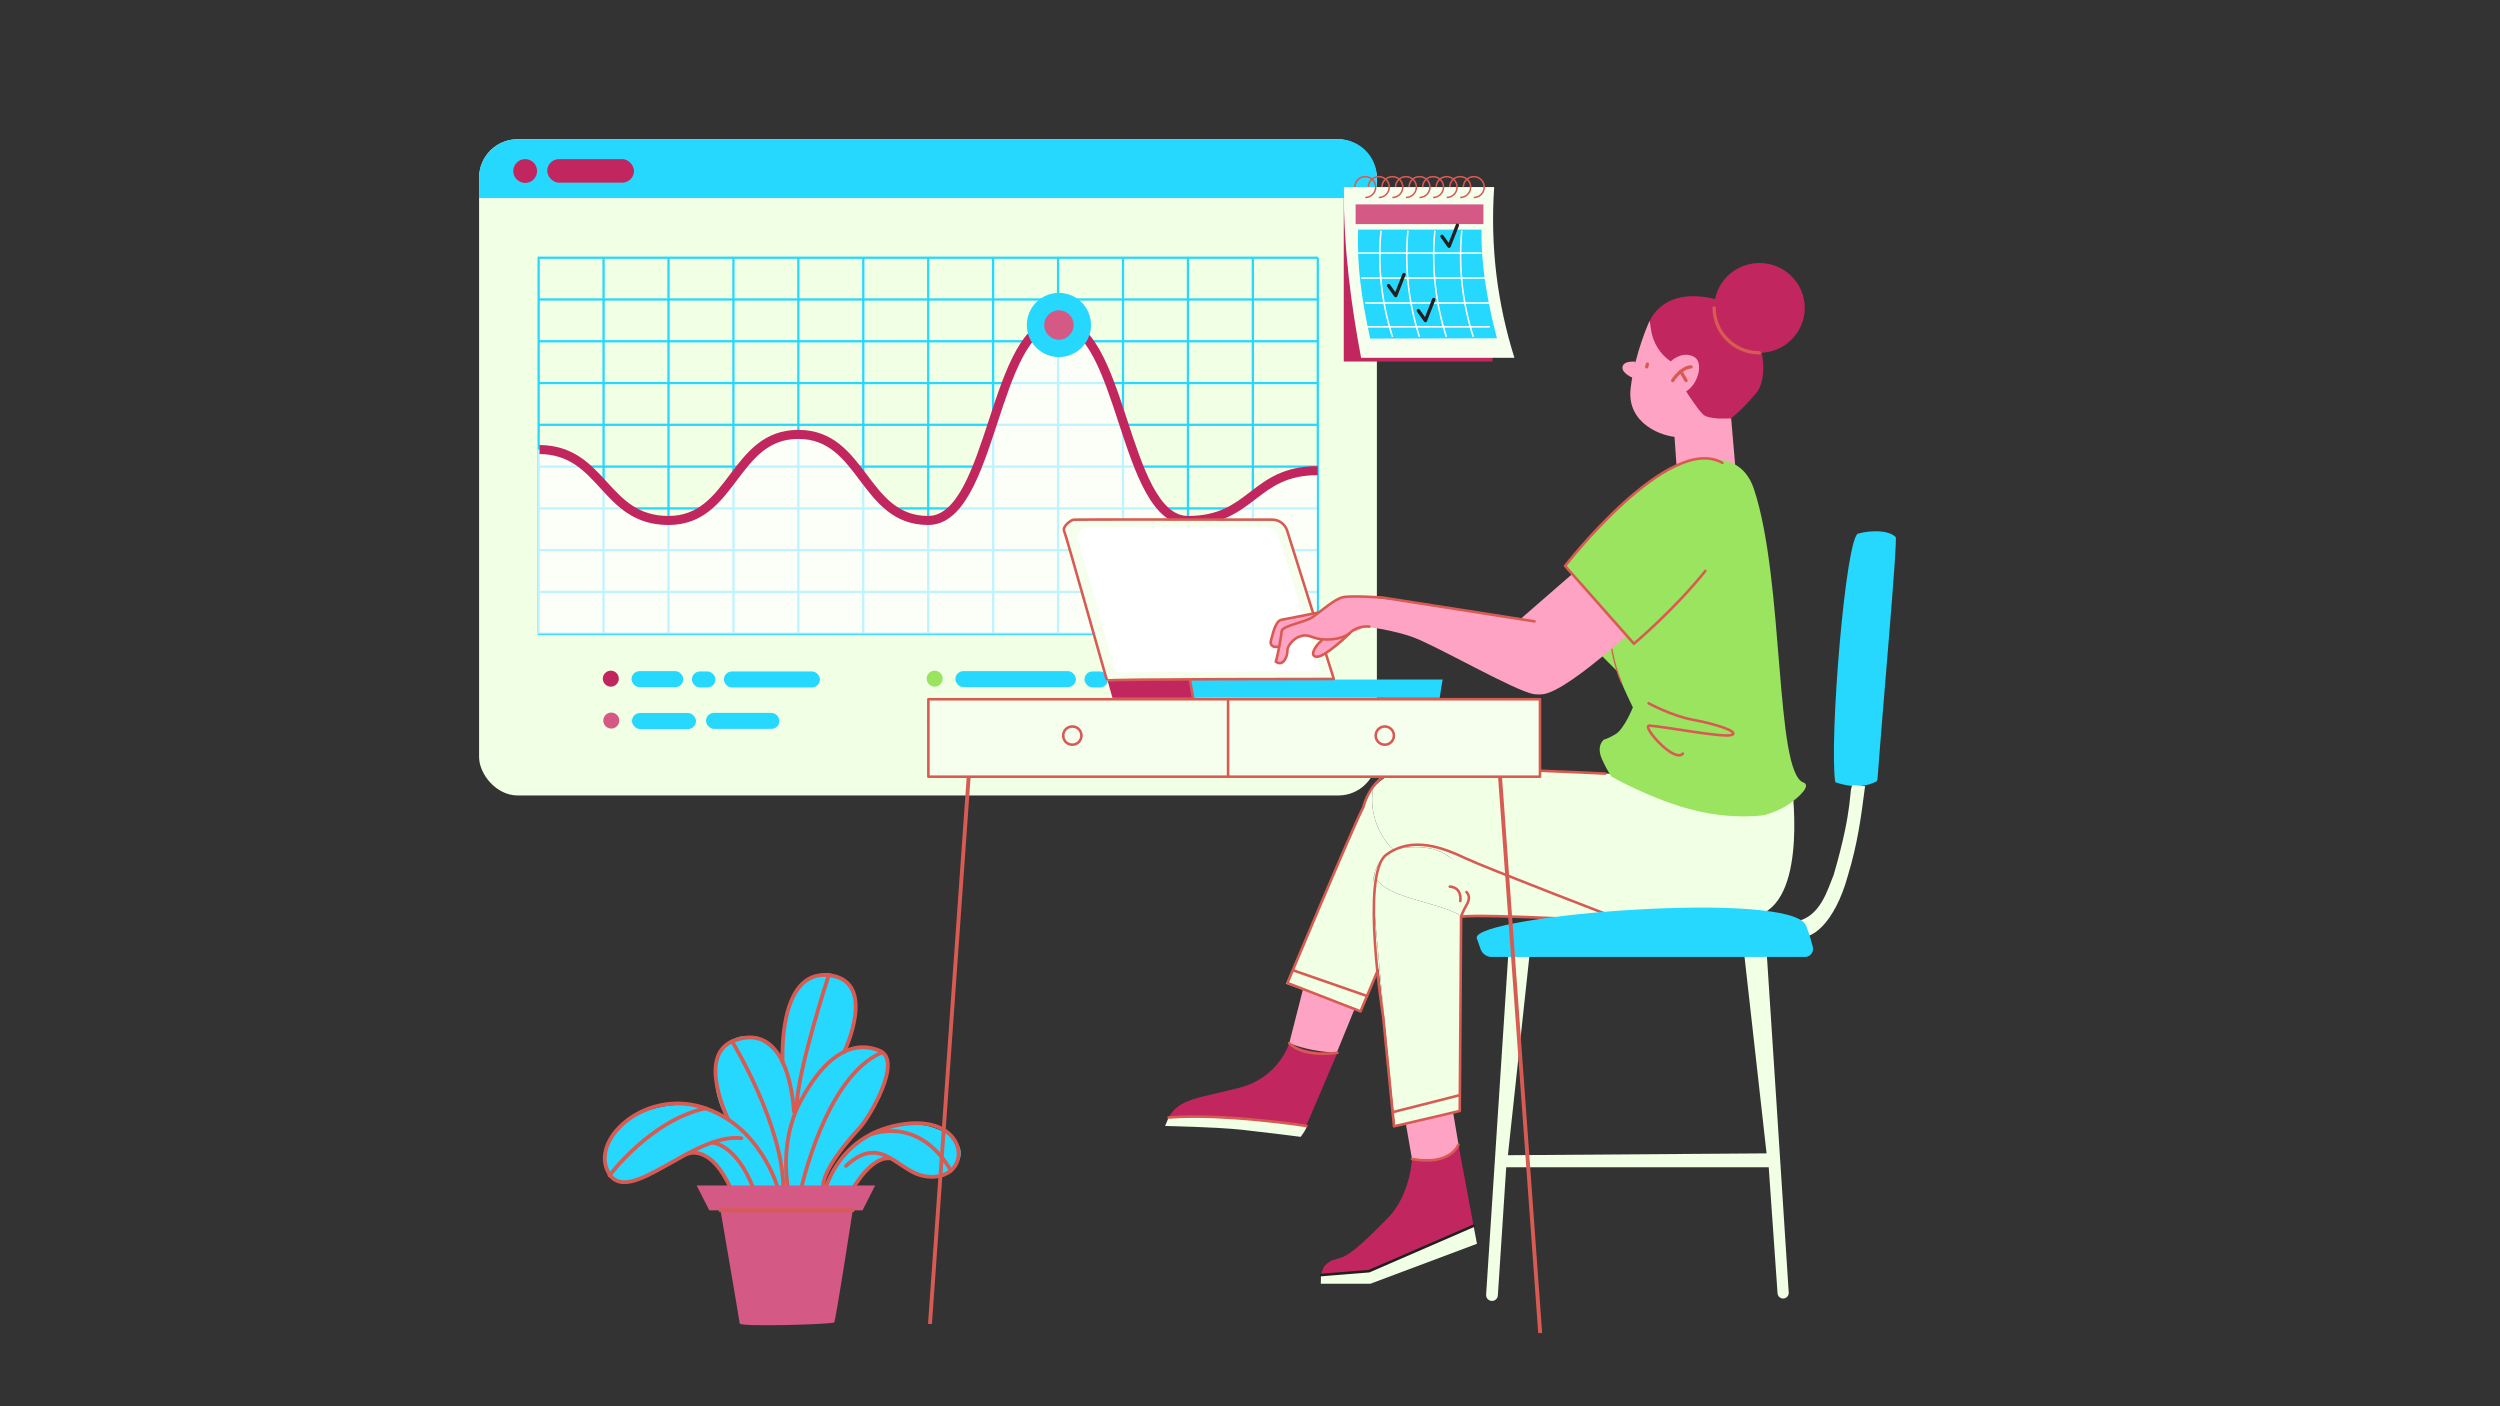 <svg xmlns="http://www.w3.org/2000/svg" xmlns:xlink="http://www.w3.org/1999/xlink" viewBox="0 0 1920 1080"><rect x="0" y="0" width="1920" height="1080" fill="#333333" stroke="none"/><defs><symbol id="h" viewBox="0 0 322.286 591.114"><path fill="#26d7fe" d="m.162,4.444C6.238-1.47,20.462-.477,28.612,1.692c9.764-1.165,22.912,160.341,17.958,191.048-9.298,3.205-20.298,4.883-31.145-.322-.716-.344-1.197-1.043-1.282-1.832C9.682,130.463-1.472,7.223.162,4.444Z" class="color5ca4ff svgShape"/><path fill="#f1ffe5" d="m23.672,195.753l9.488-.778c3.351,2.961-1.132,15.012,14.721,69.141,4.326,9.932,9.917,32.959,29.913,35.707,0,0,1.9,11.106,1.534,10.704-14.137,6.733-32.711-10.704-42.377-45.861-7.537-24.869-10.045-43.971-13.279-68.913Z" class="colore5edff svgShape"/><path fill="#f1ffe5" d="m296.919,308.835l18.087,277.465c.179,2.739-2.105,5.004-4.842,4.802h0c-2.249-.165-4.032-1.963-4.179-4.214l-6.432-98.447H97.753s-6.785,96.81-6.785,96.81c-.164,2.347-2.181,4.128-4.53,4.001h0c-2.394-.129-4.222-2.179-4.068-4.572,2.281-35.361,17.747-275.034,17.913-275.846.18-.876,18.193-.876,18.193-.876l-19.073,169.826,198.853,1.413-18.504-171.24,17.168.878Z" class="colore5edff svgShape"/><path fill="#26d7fe" d="m69.893,326.941c-4.088,0-7.072-3.861-6.038-7.816,1.283-4.908,3.118-11.241,5.189-16.291,11.33-27.642,254.454-8.114,253.238,9.482-.81,2.297-2.007,5.69-3.045,8.629-1.269,3.595-4.667,5.996-8.479,5.996H69.893Z" class="color5ca4ff svgShape"/></symbol><symbol id="d" viewBox="0 0 292.283 138.273"><path fill="#26d7fe" d="m2.341,137.273S.293,123.27 0,123.27c-.292,0,194.406,0,194.406,0,0,0-2.527,14.309-2.468,14.003.056-.306-189.597,0-189.597,0Z" class="color5ca4ff svgShape"/><polygon fill="#c1275e" points="194.283 123.27 191.939 137.273 253.945 137.273 258.005 122.859 194.283 123.27" class="color3d27c1 svgShape"/><path fill="#f6ffee" stroke="#d85b53" stroke-linecap="round" stroke-linejoin="round" stroke-width="2" d="m83.736,122.859L119.633,9.498c1.578-4.984,6.192-8.375,11.42-8.384,33.369-.056,150.646-.235,152.654.015,2.343.292,8.951,5.338,7.32,8.781-1.631,3.443-33.021,115.424-33.021,114.186s-174.269-1.238-174.269-1.238Z" class="colorffeef3 svgShape colorStroke231f20 svgStroke"/><path fill="#fff" d="m93.736,117.047L126.174,14.611c1.426-4.504,5.595-7.568,10.32-7.576,30.154-.051,136.129-.213,137.943.014,2.118.264,8.089,4.824,6.615,7.935-1.474,3.112-29.839,104.301-29.839,103.182s-157.476-1.119-157.476-1.119Z" class="colorffffff svgShape"/><line x1="194.407" x2="191.939" y1="123.27" y2="137.273" fill="none" stroke="#d85b53" stroke-linecap="round" stroke-linejoin="round" stroke-width="2" class="colorStroke231f20 svgStroke"/></symbol><symbol id="b" viewBox="0 0 163.034 177.382"><rect width="142.14" height="166.683" y="10.699" fill="#c1275e" class="color3d27c1 svgShape"/><path fill="#f6ffee" d="m0,10.699c-.055,60.29,6.987,111.976,16.559,163.116h146.474c-16.277-51.777-23.216-106.019-19.34-163.116H0Z" class="colorffeef3 svgShape"/><path fill="none" stroke="#d85b53" stroke-miterlimit="10" stroke-width="1.488" d="m10.578,10.699C10.578,5.201,15.04.744,20.544.744s9.966,4.457,9.966,9.955-4.462,9.955-9.966,9.955" class="colorStroke231f20 svgStroke"/><path fill="none" stroke="#d85b53" stroke-miterlimit="10" stroke-width="1.488" d="m23.538,10.699c0-5.498,4.462-9.955,9.966-9.955s9.966,4.457,9.966,9.955-4.462,9.955-9.966,9.955" class="colorStroke231f20 svgStroke"/><path fill="none" stroke="#d85b53" stroke-miterlimit="10" stroke-width="1.488" d="m36.498,10.699c0-5.498,4.462-9.955,9.966-9.955s9.966,4.457,9.966,9.955-4.462,9.955-9.966,9.955" class="colorStroke231f20 svgStroke"/><path fill="none" stroke="#d85b53" stroke-miterlimit="10" stroke-width="1.488" d="m49.458,10.699c0-5.498,4.462-9.955,9.966-9.955s9.966,4.457,9.966,9.955-4.462,9.955-9.966,9.955" class="colorStroke231f20 svgStroke"/><path fill="none" stroke="#d85b53" stroke-miterlimit="10" stroke-width="1.488" d="m62.417,10.699c0-5.498,4.462-9.955,9.966-9.955s9.966,4.457,9.966,9.955-4.462,9.955-9.966,9.955" class="colorStroke231f20 svgStroke"/><path fill="none" stroke="#d85b53" stroke-miterlimit="10" stroke-width="1.488" d="m75.377,10.699c0-5.498,4.462-9.955,9.966-9.955s9.966,4.457,9.966,9.955-4.462,9.955-9.966,9.955" class="colorStroke231f20 svgStroke"/><path fill="none" stroke="#d85b53" stroke-miterlimit="10" stroke-width="1.488" d="m88.337,10.699c0-5.498,4.462-9.955,9.966-9.955s9.966,4.457,9.966,9.955-4.462,9.955-9.966,9.955" class="colorStroke231f20 svgStroke"/><path fill="none" stroke="#d85b53" stroke-miterlimit="10" stroke-width="1.488" d="m101.297,10.699c0-5.498,4.462-9.955,9.966-9.955s9.966,4.457,9.966,9.955-4.462,9.955-9.966,9.955" class="colorStroke231f20 svgStroke"/><path fill="none" stroke="#d85b53" stroke-miterlimit="10" stroke-width="1.488" d="m114.256,10.699c0-5.498,4.462-9.955,9.966-9.955s9.966,4.457,9.966,9.955-4.462,9.955-9.966,9.955" class="colorStroke231f20 svgStroke"/><rect width="122.09" height="18.822" x="11.338" y="27.233" fill="#d45985" class="colorff6180 svgShape"/><path fill="#26d7fe" d="m146.332,155.143l-121.09.302c-8.18-37.754-12.859-70.193-11.518-104.145h117.873c-.625,29.656,4.41,64.43,14.736,103.844Z" class="color5ca4ff svgShape"/><path fill="none" stroke="#fff" stroke-linecap="round" stroke-linejoin="round" stroke-width="1.488" d="m13.224,73.763h117.948" class="colorStrokeffffff svgStroke"/><path fill="none" stroke="#fff" stroke-linecap="round" stroke-linejoin="round" stroke-width="1.488" d="m17.113,97.596h117.948" class="colorStrokeffffff svgStroke"/><path fill="none" stroke="#fff" stroke-linecap="round" stroke-linejoin="round" stroke-width="1.488" d="m21.001,121.43h117.948" class="colorStrokeffffff svgStroke"/><path fill="none" stroke="#fff" stroke-linecap="round" stroke-linejoin="round" stroke-width="1.488" d="m21.001,144.18h117.948" class="colorStrokeffffff svgStroke"/><path fill="none" stroke="#fff" stroke-linecap="round" stroke-linejoin="round" stroke-width="1.488" d="m35.533,52.941c-3.143,33.715.582,68.054,10.883,100.314" class="colorStrokeffffff svgStroke"/><path fill="none" stroke="#fff" stroke-linecap="round" stroke-linejoin="round" stroke-width="1.488" d="m61.251,52.941c-3.143,33.715.582,68.054,10.883,100.314" class="colorStrokeffffff svgStroke"/><path fill="none" stroke="#fff" stroke-linecap="round" stroke-linejoin="round" stroke-width="1.488" d="m86.969,52.941c-3.143,33.715.582,68.054,10.883,100.314" class="colorStrokeffffff svgStroke"/><path fill="none" stroke="#fff" stroke-linecap="round" stroke-linejoin="round" stroke-width="1.488" d="m112.686,52.941c-3.143,33.715.582,68.054,10.883,100.314" class="colorStrokeffffff svgStroke"/><polyline fill="none" stroke="#231f20" stroke-linecap="round" stroke-linejoin="round" stroke-width="3.227" points="42.825 104.827 49.615 114.327 57.523 94.244"/><polyline fill="none" stroke="#231f20" stroke-linecap="round" stroke-linejoin="round" stroke-width="3.227" points="71.234 128.69 78.025 138.19 85.933 118.107"/><polyline fill="none" stroke="#231f20" stroke-linecap="round" stroke-linejoin="round" stroke-width="3.227" points="93.833 57.747 100.623 67.247 108.531 47.164"/></symbol><symbol id="a" viewBox="0 0 445.132 325.354"><rect width="445.132" height="325.354" fill="#f1ffe5" class="colore5edff svgShape" rx="19.09" ry="19.09"/><path fill="#26d7fe" d="m445.132,29.15v-10.061c0-10.543-8.547-19.09-19.09-19.09H19.09C8.547,0,0,8.547,0,19.09v10.061h445.132Z" class="color5ca4ff svgShape"/><rect width="43.044" height="11.688" x="33.771" y="9.848" fill="#c1275e" class="color3d27c1 svgShape" rx="5.844" ry="5.844"/><circle cx="22.848" cy="15.757" r="5.909" fill="#c1275e" class="color3d27c1 svgShape"/><path fill="#26d7fe" d="m416.395,58.746h-.561v-.562H29.039v.562h-.07v186.413h.07v.561h386.794v-.561h.561V58.746Zm-225.344,83.411h31.069v19.591h-31.069v-19.591Zm-1.123,19.591h-31.068v-19.591h31.068v19.591Zm33.315-19.591h31.069v19.591h-31.069v-19.591Zm32.192,0h31.068v19.591h-31.068v-19.591Zm0-1.123v-19.59h31.068v19.59h-31.068Zm-1.123,0h-31.069v-19.59h31.069v19.59Zm-32.192,0h-31.069v-19.59h31.069v19.59Zm-32.192,0h-31.068v-19.59h31.068v19.59Zm-32.191,0h-31.069v-19.59h31.069v19.59Zm0,1.123v19.591h-31.069v-19.591h31.069Zm0,20.714v19.589h-31.069v-19.589h31.069Zm1.123,0h31.068v19.589h-31.068v-19.589Zm32.191,0h31.069v19.589h-31.069v-19.589Zm32.192,0h31.069v19.589h-31.069v-19.589Zm32.192,0h31.068v19.589h-31.068v-19.589Zm32.191,0h31.069v19.589h-31.069v-19.589Zm0-1.123v-19.591h31.069v19.591h-31.069Zm0-20.713v-19.59h31.069v19.59h-31.069Zm0-20.713v-19.59h31.069v19.59h-31.069Zm-1.123,0h-31.068v-19.59h31.068v19.59Zm-32.191,0h-31.069v-19.59h31.069v19.59Zm-32.192,0h-31.069v-19.59h31.069v19.59Zm-32.192,0h-31.068v-19.59h31.068v19.59Zm-32.191,0h-31.069v-19.59h31.069v19.59Zm-32.192,0h-31.069v-19.59h31.069v19.59Zm0,1.123v19.59h-31.069v-19.59h31.069Zm0,20.713v19.591h-31.069v-19.591h31.069Zm0,20.714v19.589h-31.069v-19.589h31.069Zm0,20.712v19.59h-31.069v-19.59h31.069Zm1.123,0h31.069v19.59h-31.069v-19.59Zm32.192,0h31.068v19.59h-31.068v-19.59Zm32.191,0h31.069v19.59h-31.069v-19.59Zm32.192,0h31.069v19.59h-31.069v-19.59Zm32.192,0h31.068v19.59h-31.068v-19.59Zm32.191,0h31.069v19.59h-31.069v-19.59Zm32.192,0h31.069v19.59h-31.069v-19.59Zm0-1.123v-19.589h31.069v19.589h-31.069Zm0-20.713v-19.591h31.069v19.591h-31.069Zm0-20.713v-19.59h31.069v19.59h-31.069Zm0-20.713v-19.59h31.069v19.59h-31.069Zm0-20.713v-19.589h31.069v19.589h-31.069Zm-1.123,0h-31.069v-19.589h31.069v19.589Zm-32.192,0h-31.068v-19.589h31.068v19.589Zm-32.191,0h-31.069v-19.589h31.069v19.589Zm-32.192,0h-31.069v-19.589h31.069v19.589Zm-32.192,0h-31.068v-19.589h31.068v19.589Zm-32.191,0h-31.069v-19.589h31.069v19.589Zm-32.192,0h-31.069v-19.589h31.069v19.589Zm-32.192,0h-31.068v-19.589h31.068v19.589Zm0,1.123v19.59h-31.068v-19.59h31.068Zm0,20.713v19.59h-31.068v-19.59h31.068Zm0,20.713v19.591h-31.068v-19.591h31.068Zm0,20.714v19.589h-31.068v-19.589h31.068Zm0,20.712v19.59h-31.068v-19.59h31.068Zm0,20.713v19.59h-31.068v-19.59h31.068Zm1.123,0h31.069v19.59h-31.069v-19.59Zm32.192,0h31.069v19.59h-31.069v-19.59Zm32.192,0h31.068v19.59h-31.068v-19.59Zm32.191,0h31.069v19.59h-31.069v-19.59Zm32.192,0h31.069v19.59h-31.069v-19.59Zm32.192,0h31.068v19.59h-31.068v-19.59Zm32.191,0h31.069v19.59h-31.069v-19.59Zm32.192,0h31.069v19.59h-31.069v-19.59Zm32.192,0h31.068v19.59h-31.068v-19.59Zm0-1.123v-19.59h31.068v19.59h-31.068Zm0-20.713v-19.589h31.068v19.589h-31.068Zm0-20.713v-19.591h31.068v19.591h-31.068Zm0-20.713v-19.59h31.068v19.59h-31.068Zm0-20.713v-19.59h31.068v19.59h-31.068Zm0-20.713v-19.589h31.068v19.589h-31.068Zm0-20.713v-19.589h31.068v19.589h-31.068Zm-1.123,0h-31.069v-19.589h31.069v19.589Zm-32.192,0h-31.069v-19.589h31.069v19.589Zm-32.192,0h-31.068v-19.589h31.068v19.589Zm-32.191,0h-31.069v-19.589h31.069v19.589Zm-32.192,0h-31.069v-19.589h31.069v19.589Zm-32.192,0h-31.068v-19.589h31.068v19.589Zm-32.191,0h-31.069v-19.589h31.069v19.589Zm-32.192,0h-31.069v-19.589h31.069v19.589Zm-32.192,0h-31.068v-19.589h31.068v19.589Zm-32.191,0h-31.069v-19.589h31.069v19.589Zm0,1.123v19.589h-31.069v-19.589h31.069Zm0,20.712v19.59h-31.069v-19.59h31.069Zm0,20.713v19.59h-31.069v-19.59h31.069Zm0,20.713v19.591h-31.069v-19.591h31.069Zm0,20.714v19.589h-31.069v-19.589h31.069Zm0,20.712v19.59h-31.069v-19.59h31.069Zm0,20.713v19.59h-31.069v-19.59h31.069Zm0,20.713v19.59h-31.069v-19.59h31.069Zm1.123,0h31.068v19.59h-31.068v-19.59Zm32.191,0h31.069v19.59h-31.069v-19.59Zm32.192,0h31.069v19.59h-31.069v-19.59Zm32.192,0h31.068v19.59h-31.068v-19.59Zm32.191,0h31.069v19.59h-31.069v-19.59Zm32.192,0h31.069v19.59h-31.069v-19.59Zm32.192,0h31.068v19.59h-31.068v-19.59Zm32.191,0h31.069v19.59h-31.069v-19.59Zm32.192,0h31.069v19.59h-31.069v-19.59Zm32.192,0h31.068v19.59h-31.068v-19.59Zm32.191,0h31.069v19.59h-31.069v-19.59Zm0-1.123v-19.59h31.069v19.59h-31.069Zm0-20.713v-19.59h31.069v19.59h-31.069Zm0-20.713v-19.589h31.069v19.589h-31.069Zm0-20.713v-19.591h31.069v19.591h-31.069Zm0-20.713v-19.59h31.069v19.59h-31.069Zm0-20.713v-19.59h31.069v19.59h-31.069Zm0-20.713v-19.589h31.069v19.589h-31.069Zm0-20.713v-19.589h31.069v19.589h-31.069Z" class="color5ca4ff svgShape"/><path fill="#fff" d="m415.366,245.16v-80.854c-32.195,0-32.195,24.705-64.39,24.705s-32.195-98.073-64.39-98.073c-32.19,0-32.19,98.073-64.381,98.073s-32.191-42.673-64.383-42.673-32.19,42.673-64.38,42.673-32.19-35.186-64.379-35.186v91.335h386.303Z" class="colorffffff svgShape" opacity=".7"/><path fill="#c1275e" d="m415.808,162.067c-16.84.007-25.326,6.518-33.533,12.815-7.968,6.114-15.495,11.89-30.832,11.89-14.475,0-22.401-24.145-30.066-47.495-8.163-24.866-16.603-50.578-34.323-50.578-17.717,0-26.156,25.712-34.318,50.577-7.664,23.351-15.59,47.497-30.063,47.497-14.98,0-22.471-9.931-30.403-20.446-8.244-10.927-16.767-22.227-33.979-22.227-17.21,0-25.735,11.3-33.978,22.227-7.931,10.515-15.422,20.446-30.402,20.446-15.109,0-22.603-8.192-30.538-16.865-8.166-8.925-16.618-18.139-33.392-18.306v4.479c14.8.166,22.234,8.266,30.087,16.849,8.24,9.007,16.761,18.321,33.842,18.321,17.21,0,25.735-11.3,33.978-22.227,7.931-10.515,15.422-20.446,30.402-20.446s22.471,9.931,30.403,20.446c8.244,10.927,16.767,22.227,33.979,22.227,17.718,0,26.157-25.712,34.319-50.578,7.664-23.35,15.589-47.495,30.062-47.495,14.476,0,22.402,24.145,30.068,47.497,8.163,24.865,16.603,50.577,34.322,50.577,16.858,0,25.348-6.515,33.559-12.816,7.963-6.11,15.487-11.882,30.806-11.889v-4.479Z" class="color3d27c1 svgShape"/><circle cx="287.486" cy="92.094" r="15.909" fill="#26d7fe" class="color5ca4ff svgShape"/><path fill="#d45985" d="m294.778,92.094c0-4.027-3.265-7.292-7.292-7.292-4.027,0-7.291,3.265-7.291,7.292s3.265,7.292,7.291,7.292c4.027,0,7.292-3.265,7.292-7.292Z" class="colorff6180 svgShape"/><circle cx="65.31" cy="267.45" r="3.968" fill="#c1275e" class="color3d27c1 svgShape"/><circle cx="65.543" cy="288.221" r="3.968" fill="#d45985" class="colorff6180 svgShape"/><rect width="25.673" height="7.935" x="75.579" y="263.715" fill="#26d7fe" class="color5ca4ff svgShape" rx="3.968" ry="3.968"/><rect width="11.669" height="7.935" x="105.521" y="263.872" fill="#26d7fe" class="color5ca4ff svgShape" rx="3.968" ry="3.968"/><rect width="47.611" height="7.935" x="121.391" y="263.872" fill="#26d7fe" class="color5ca4ff svgShape" rx="3.968" ry="3.968"/><rect width="31.741" height="7.935" x="75.812" y="284.487" fill="#26d7fe" class="color5ca4ff svgShape" rx="3.968" ry="3.968"/><rect width="36.409" height="7.935" x="112.522" y="284.411" fill="#26d7fe" class="color5ca4ff svgShape" rx="3.968" ry="3.968"/><circle cx="225.881" cy="267.45" r="3.968" fill="#9ae45f" class="colorffd12e svgShape"/><circle cx="226.115" cy="288.221" r="3.968" fill="#26d7fe" class="color5ca4ff svgShape"/><rect width="59.748" height="7.935" x="236.15" y="263.715" fill="#26d7fe" class="color5ca4ff svgShape" rx="3.968" ry="3.968"/><rect width="11.669" height="7.935" x="300.167" y="263.872" fill="#26d7fe" class="color5ca4ff svgShape" rx="3.968" ry="3.968"/><rect width="13.537" height="7.935" x="236.384" y="284.487" fill="#26d7fe" class="color5ca4ff svgShape" rx="3.968" ry="3.968"/><rect width="84.487" height="7.935" x="254.889" y="284.411" fill="#26d7fe" class="color5ca4ff svgShape" rx="3.968" ry="3.968"/></symbol><symbol id="c" viewBox="0 0 188.299 185.269"><path fill="#26d7fe" d="m182.729,85.604c-15.482-10.22-33.16-6.121-43.637.053-13.686,4.715-20.904,26.205-22.182,26.434-.181-5.156.688-10.614,8.497-19.673,30.322-30.742,33.534-62.811,1.547-50.964.041-.156.345-.854.352-.894,2.168-6.486,6.999-15.147,5.474-23.986-3.979-22.806-27.172-22.118-35.675,3.404-2.743,7.874-1.812,17.486-3.208,25.31-23.127-29.605-45.918.673-29.083,30.817-28.44-19.737-81.313,7.396-58.429,32.215,12.299,7.111,36.77-15.394,42.442-14.189.006.005.013.009.018.015-.16.07-.152.074.032.026,6.66,1.507,10.296,4.259,14.65,11.72,1.697,2.907,2.808,8.333,6.72,7.346,14.717-.173,45.619.272,45.619.272l15.587-.589s1.147-.984,3.44-4.663c2.869-4.527,8.122-10.317,13.258-10.799,1.418-.034,8.165,2.79,11.816,6.047,12.467,11.123,40.128-4.47,22.762-17.902Z" class="color5ca4ff svgShape"/><path fill="none" stroke="#d85b53" stroke-linecap="round" stroke-linejoin="round" stroke-width="2" d="m91.979,112.961s-9-33-39.91-42.438C21.467,61.18-7.431,88.115,3.274,105.538s44.379-21.72,69.542-18.648" class="colorStroke231f20 svgStroke"/><path fill="none" stroke="#d85b53" stroke-linecap="round" stroke-linejoin="round" stroke-width="2" d="m97.584,114.196s-5.463-24.554,6.466-46.894,26.183-32.757,41.515-26.448c12.414,5.108-5.362,35.037-10.474,40.572-5.112,5.535-20.338,22.632-19.225,32.084" class="colorStroke231f20 svgStroke"/><path fill="none" stroke="#d85b53" stroke-linecap="round" stroke-linejoin="round" stroke-width="2" d="m57.766,89.226s12.337.736,21.275,23.736" class="colorStroke231f20 svgStroke"/><path fill="none" stroke="#d85b53" stroke-linecap="round" stroke-linejoin="round" stroke-width="2" d="m44.979,94.961s12.099-5,22.55,19" class="colorStroke231f20 svgStroke"/><path fill="none" stroke="#d85b53" stroke-linecap="round" stroke-linejoin="round" stroke-width="2" d="m67.979,35.961s26.857,43.847,26.929,77.424" class="colorStroke231f20 svgStroke"/><path fill="none" stroke="#d85b53" stroke-linecap="round" stroke-linejoin="round" stroke-width="2" d="m116.979,113.961s7.291-30.227,42.145-34.613,35.635,30.918,10.855,27.613c-15-2-23.165-23.032-42.083-5.516" class="colorStroke231f20 svgStroke"/><path fill="none" stroke="#d85b53" stroke-linecap="round" stroke-linejoin="round" stroke-width="2" d="m104.154,114.196s12.615-59.227,42.22-72.231" class="colorStroke231f20 svgStroke"/><path fill="none" stroke="#d85b53" stroke-linecap="round" stroke-linejoin="round" stroke-width="2" d="m131.121,114.032s9.404-17.033,19.131-16.552" class="colorStroke231f20 svgStroke"/><path fill="#d45985" d="m49.334,111.744c.299.589,6.636,13.06,6.636,13.06h5.91s9.894,57.646,10.103,59.544c.209,1.898,48.929.436,49.721-.577s9.75-58.967,9.75-58.967h5.149l6.636-13.06H49.334Z" class="colorff6180 svgShape"/><line x1="61.88" x2="131.453" y1="124.804" y2="124.804" fill="none" stroke="#d85b53" stroke-linecap="round" stroke-linejoin="round" stroke-width="2" class="colorStroke231f20 svgStroke"/><path fill="none" stroke="#d85b53" stroke-linecap="round" stroke-linejoin="round" stroke-width="2" d="m94.572,47.001S91.686-1.813,118.827,1.128c26.152,2.834,8.126,40.326,8.126,40.326" class="colorStroke231f20 svgStroke"/><path fill="none" stroke="#d85b53" stroke-linecap="round" stroke-linejoin="round" stroke-width="2" d="m100.453,72.742s-1.596-48.316-31.421-37.232c-20.053,7.452-3.053,41.452-3.053,41.452" class="colorStroke231f20 svgStroke"/><path fill="none" stroke="#d85b53" stroke-linecap="round" stroke-linejoin="round" stroke-width="2" d="m3.51,106.481s21.581-29.107,50.525-35.313" class="colorStroke231f20 svgStroke"/><path fill="none" stroke="#d85b53" stroke-linecap="round" stroke-linejoin="round" stroke-width="2" d="m118.827,1.128s-17.013,51.756-16.848,69.834" class="colorStroke231f20 svgStroke"/><path fill="none" stroke="#d85b53" stroke-linecap="round" stroke-linejoin="round" stroke-width="2" d="m182.979,103.961s-13.354-27.602-41.677-19.301" class="colorStroke231f20 svgStroke"/></symbol><symbol id="i" viewBox="0 0 472.374 487.902"><line x1="470.878" x2="439.232" y1="487.794" y2="49.599" fill="none" stroke="#d85b53" stroke-miterlimit="10" stroke-width="3" class="colorStroke231f20 svgStroke"/><line x1="32.721" x2="2.222" y1="49.599" y2="480.794" fill="none" stroke="#d85b53" stroke-miterlimit="10" stroke-width="3" class="colorStroke231f20 svgStroke"/><rect width="230.604" height="59.512" x="1" y="1" fill="#f6ffee" stroke="#d85b53" stroke-linecap="round" stroke-linejoin="round" stroke-width="2" class="colorffeef3 svgShape colorStroke231f20 svgStroke"/><rect width="239.536" height="59.512" x="231.173" y="1" fill="#f6ffee" stroke="#d85b53" stroke-linecap="round" stroke-linejoin="round" stroke-width="2" class="colorffeef3 svgShape colorStroke231f20 svgStroke"/><circle cx="111.539" cy="28.936" r="7" fill="#f6ffee" stroke="#d85b53" stroke-linecap="round" stroke-linejoin="round" stroke-width="2" class="colorffeef3 svgShape colorStroke231f20 svgStroke"/><circle cx="351.539" cy="28.936" r="7" fill="#f6ffee" stroke="#d85b53" stroke-linecap="round" stroke-linejoin="round" stroke-width="2" class="colorffeef3 svgShape colorStroke231f20 svgStroke"/></symbol><symbol id="e" viewBox="0 0 140 166.598"><path fill="#ffa3c4" d="m100.98,119.779l-3.146,45.808-45.344,1.011,5.329-61.855c11.187-7.272,37.403-7.145,43.16,15.036Z" class="colorffbea3 svgShape"/><path fill="#c1275e" d="m119.252,45.491s-8.637-26.355-47.363-18.42c-38.726,7.935-47.34,58.296-34.526,73.371,12.814,15.075,19.637,19.558,19.637,19.558l19.47.589,39.554-56.486,3.228-18.612Z" class="color3d27c1 svgShape"/><path fill="#ffa3c4" d="m129.792,76.144s9.298-1.181,10.152,3.92c.854,5.101-8.365,8.67-8.365,8.67l-1.788-12.59Z" class="colorffbea3 svgShape"/><path fill="#ffa3c4" d="m57,120s15.815.7,20.28-2.617c4.466-3.316,13.723-18.361,13.723-18.361l.141.006c-9.647-5.863-13.271-22.325-6.595-26.392,9.302-5.668,18.414,3.212,18.414,3.212,8.057-5.537,13.468-14.132,14.959-23.764l1.176-7.598s11.39,24.561,14.617,52.144c3.228,27.583-24.715,37.37-36.258,37.596-18.47.362-40.457-14.226-40.457-14.226Z" class="colorffbea3 svgShape"/><path fill="none" stroke="#d85b53" stroke-linecap="round" stroke-linejoin="round" stroke-width="2.571" d="m101.408,90.644s-5.885-9.824-14.048-10.58" class="colorStroke231f20 svgStroke"/><line x1="95.194" x2="91.157" y1="83.59" y2="90.644" fill="none" stroke="#d85b53" stroke-linecap="round" stroke-linejoin="round" stroke-width="2.571" class="colorStroke231f20 svgStroke"/><line x1="121.359" x2="120.807" y1="80.064" y2="77.973" fill="none" stroke="#d85b53" stroke-linecap="round" stroke-linejoin="round" stroke-width="2.571" class="colorStroke231f20 svgStroke"/><ellipse cx="34.787" cy="34.62" fill="#c1275e" class="color3d27c1 svgShape" rx="34.787" ry="34.62"/><path fill="none" stroke="#d85b53" stroke-linecap="round" stroke-linejoin="round" stroke-width="2.571" d="m34.787,69.241c19.212,0,34.787-15.5,34.787-34.62" class="colorStroke231f20 svgStroke"/></symbol><symbol id="f" viewBox="0 0 483.214 397.097"><path fill="#f1ffe5" d="m323.364,16.851c1.149,1.364,2.016,2.566,2.465,3.468,3.503,7.117,64.486,146.885,64.486,146.885l-57.375,20.634-13.632-32.334-12.576,121.056-49.736-11.679v-.169s49.694,11.679,49.694,11.679c0,0,17.936-175.734,16.902-186.737-.981-10.662-4.917-19.391-15.853-24.918,12.548-11.856,19.006-30.929,15.625-47.885Z" class="colore5edff svgShape"/><path fill="#f1ffe5" d="m87.214,9.098c10.192-2.175,210-8,210-8,8.712,1.894,21.197,9.871,26.15,15.754,3.381,16.955-3.077,36.029-15.625,47.885-.35-.177-.685-.36-1.049-.53,0,0-26.377-6.547-41.844,5.85-15.109,12.08-156.306,75.192-238.632,44.042C-10.786,100.098,2.214,12.098,2.214,12.098c0,0,74.808-.804,85-3Z" class="colore5edff svgShape"/><path fill="#ffa3c4" d="m337.566,186.104l39.863-14.263,10.459,40.891c-11.68,4.636-23.911,6.644-36.419,7.325l-13.903-33.952Z" class="colorffbea3 svgShape"/><path fill="#ffa3c4" d="m257.956,289.968l4.121-24.201,36.173,9.194-4.638,26.561c-18.786.959-32.228.418-35.656-11.554Z" class="colorffbea3 svgShape"/><path fill="#c1275e" d="m293.612,301.522s1.177,27.283,18.196,44.784c17.019,17.501,28.742,28.128,35.478,30.555,6.735,2.427,7.742,1.11,13.512,6.576,1.291,1.938,2.858,6.736,2.858,6.736l-37.112-2.257-80.154-35.297,11.566-62.097c3.407,6.059,12.587,14.394,35.656,11Z" class="color3d27c1 svgShape"/><path fill="#c1275e" d="m387.888,212.732s7.654,26.208,38.18,34.147c30.526,7.939,46.426,8.119,54.472,22.827,0,0-28.877.158-53.611,1.163-23.585.958-52.07,5.235-52.07,5.235l-23.941-56.047s22.685,1.352,36.97-7.325Z" class="color3d27c1 svgShape"/><path fill="#f1ffe5" d="m480.54,269.706l2.674,6.497s-39.604.771-59.529,2.962c-19.925,2.191-44.584,5.365-44.584,5.365,0,0-5.399-7.196-4.467-8.327,3.618-3.018,82.041-8.164,105.906-6.497Z" class="colore5edff svgShape"/><polygon fill="#f1ffe5" points="363.519 390.441 363.655 397.097 325.515 397.097 243.736 366.49 246.333 352.705 326.546 387.468 363.519 390.441" class="colore5edff svgShape"/><path fill="#f1ffe5" d="m322.682,83.782c.428,1.882.723,3.842.91,5.873,1.034,11.003-16.902,186.737-16.902,186.737l-49.694-11.679-.063-.021s0-3.928,0-10.539c-.042-22.471-.169-75.882-.76-110.285v-.211c-.19-11.257-.422-20.465-.739-25.85.401-.634.549-1.14.485-1.563h-.021c-.046-.335-.283-.579-.601-.783,20.186-12.202,60.025-13.361,67.384-31.679Z" class="colore5edff svgShape"/><path fill="#f1ffe5" d="m264.846,70.056c15.467-12.397,41.844-5.85,41.844-5.85,9.584,4.478,14.101,11.26,15.992,19.576-7.359,18.318-47.197,19.476-67.384,31.679-3.452-2.214-166.912,5.462-182.084,7.637-2.591-13.867,176.523-40.962,191.632-53.042Z" class="colore5edff svgShape"/><path fill="none" stroke="#d85b53" stroke-linecap="round" stroke-linejoin="round" stroke-width="2" d="m131.222,118.892s105.103-40.249,121.222-47.84c16.989-8.002,40.916-17.434,60.932-2.716,20.016,14.718,2.382,124.193,2.382,124.193l-8.337,83.934-50.481-11.767-1.03-148.951s-1.421-4.236-3.943-8.461-2.886-7.553-.205-10.39" class="colorStroke231f20 svgStroke"/><path fill="none" stroke="#d85b53" stroke-linecap="round" stroke-linejoin="round" stroke-width="2" d="m256.506,103.817s-1.748-10.4,8.088-11.08" class="colorStroke231f20 svgStroke"/><path fill="none" stroke="#d85b53" stroke-linecap="round" stroke-linejoin="round" stroke-width="2" d="m126.222,119.892s111.168-6.465,129.688-4.148" class="colorStroke231f20 svgStroke"/><path fill="none" stroke="#d85b53" stroke-linecap="round" stroke-linejoin="round" stroke-width="2" d="m320.401,158.071l12.728,30.287,56.141-21.759s-48.884-116.492-58.377-135.026c0,0-6.289-30.215-38.656-30.558-32.367-.343-147.023,5.082-147.023,5.082" class="colorStroke231f20 svgStroke"/><line x1="328.244" x2="384.36" y1="176.561" y2="157.07" fill="none" stroke="#d85b53" stroke-linecap="round" stroke-linejoin="round" stroke-width="2" class="colorStroke231f20 svgStroke"/><line x1="257.12" x2="307.8" y1="252.633" y2="265.444" fill="none" stroke="#d85b53" stroke-linecap="round" stroke-linejoin="round" stroke-width="2" class="colorStroke231f20 svgStroke"/><path fill="none" stroke="#d85b53" stroke-linecap="round" stroke-linejoin="round" stroke-width="2" d="m374.634,276.203s63.175-9.887,105.906-6.497" class="colorStroke231f20 svgStroke"/><path fill="none" stroke="#d85b53" stroke-linecap="round" stroke-linejoin="round" stroke-width="2" d="m350.918,220.057s25.508,4.327,36.97-7.325" class="colorStroke231f20 svgStroke"/><polyline fill="none" stroke="#231f20" stroke-linecap="round" stroke-linejoin="round" stroke-width="2" points="246.333 352.705 326.546 387.468 363.519 390.441"/><path fill="none" stroke="#d85b53" stroke-linecap="round" stroke-linejoin="round" stroke-width="2" d="m257.956,290.522s5.869,16.421,35.656,11" class="colorStroke231f20 svgStroke"/></symbol><symbol id="g" viewBox="0 0 412.157 275.436"><path fill="#9ae45f" d="m144.398,164.839l51.636-51.837s-11.808-15.888-26.934-34.152c-24.922-30.097-61.554-67.194-89.143-54.322-44.331,20.685,5.928,67.648,5.928,67.648l58.513,72.663Z" class="colorffd12e svgShape"/><path fill="#9ae45f" d="m154.224,109.488l-4.316,34.791s-2.205,14.359-6.708,25.197c-4.501,10.837-10.21,22.406-10.21,22.406,0,0,6.611,16.769,13.576,20.712,6.965,3.943,8.581,3.946,8.581,3.946,0,0,6.269,4.449,1.612,14.897-4.657,10.445-7.55,13.579-7.55,13.579,0,0-30.643,17.494-62.181,25.441-31.536,7.947-55,4-55,4,0,0-10.55-2.677-18.942-8.467-8.39-5.789-17.14-14.321-11.058-16.533,22-8,14.513-154.538,38-225,13-39,61.589-18.554,74.167-7.374,12.576,11.18,27.682,25.314,27.682,25.314l12.346,67.092Z" class="colorffd12e svgShape"/><path fill="#ffa3c4" d="m405.253,145.512l1.943,11.298s-3.055,2.212-5.635-.511c-2.273-2.399-1.886-4.671-3.252-9.456-1.347-4.785-2.023-5.633-9.453-8.871-6.152-2.682-17.175,2.166-17.175,2.166,0,0,3.779,4.66,5.439,6.59,1.879,2.184,1.001,5.823-1.437,6.148-2.417.299-14.699-6.944-21.081-13.238-4.885-4.817-5.767-5.812-5.767-5.812,0,0-.436.074-1.193-.018-14.789-1.816-10.934-19.091-10.934-19.091,6.738-5.791,11.665-8.406,18.667-7.364,4.026.6,17.904,11.162,17.904,11.162l26.712,5.544s4.319,1.833,6.061,2.965c1.72,1.134,5.135,10.637,5.021,15.169s-5.818,3.321-5.818,3.321Z" class="colorffbea3 svgShape"/><path fill="#ffa3c4" d="m352.174,129.027c-.529-.25-1.377-.419-2.754-.165-3.115.61-23.896,1.248-46.375,8.799-17.86,6.033-80.371,42.332-94.381,44.107-5.049.646-7.747-.652-9.814-2.179,0,0,.003-53.191,20.504-55.895,21.684-2.86,103.722-16.64,123.285-16.341,5.885.101,10.789.096,14.91.339l-5.374,21.334Z" class="colorffbea3 svgShape"/><path fill="none" stroke="#d85b53" stroke-linecap="round" stroke-linejoin="round" d="m152.028,102.456s2.481,40.799-10.26,70.4" class="colorStroke231f20 svgStroke"/><path fill="#ffa3c4" d="m206.028,181.456c-15.676,6.578-86.103-60.896-86.103-60.896l42.103-46.104s52.451,45.567,53,46c28.628,22.665-9,61-9,61Z" class="colorffbea3 svgShape"/><path fill="#9ae45f" d="m132.19,143.111l52.839-59.656S105.421-18.865,64.264,4.457C6.028,37.456,132.19,143.111,132.19,143.111Z" class="colorffd12e svgShape"/><path fill="none" stroke="#d85b53" stroke-linecap="round" stroke-linejoin="round" stroke-width="2" d="m77.306,87.307c24.131,30.049,54.884,55.804,54.884,55.804l52.839-59.656S105.421-18.865,64.264,4.457" class="colorStroke231f20 svgStroke"/><path fill="none" stroke="#d85b53" stroke-linecap="round" stroke-linejoin="round" stroke-width="2" d="m335.354,129.997s8.084-1.41,14.713,4.58c6.629,5.99,20.982,6.325,27.505,3.906,6.523-2.419,7.923-2.025,11.795-.726,3.873,1.3,9.147,6.883,8.956,10.667s2.845,12.647,8.892,8.438c-1.686-5.304-4.139-19.314-4.532-23.437s-18.108-6.773-23.864-10.796-16.548-13.582-22.803-15.106-30.594.173-30.594.173l-116.894,18.26" class="colorStroke231f20 svgStroke"/><path fill="none" stroke="#d85b53" stroke-linecap="round" stroke-linejoin="round" stroke-width="2" d="m350.679,135.356s18.497,17.872,24.919,17.722c6.421-.15,1.028-8.795-3.501-12.349" class="colorStroke231f20 svgStroke"/><path fill="none" stroke="#d85b53" stroke-linecap="round" stroke-linejoin="round" stroke-width="2" d="m374.698,119.24s22.862,4.595,28.112,5.5,7.072,13.098,8.082,15.808-.834,6.168-5.995,4.693" class="colorStroke231f20 svgStroke"/><path fill="none" stroke="#d85b53" stroke-linecap="round" stroke-linejoin="round" stroke-width="2" d="m120.929,188.729s-17.786,9.723-34.343,12.725-35.673,9.047-29.615,11.524c6.058,2.477,50.991-6.322,63.277-7.096,6.78-.427-19.125,29.263-25.672,21.418" class="colorStroke231f20 svgStroke"/></symbol></defs><use width="445.132" height="325.354" class="color000000 svgShape" transform="translate(367.933 106.935) scale(1.549)" xlink:href="#a"/><use width="163.034" height="177.382" class="color000000 svgShape" transform="translate(1032 135.069) scale(.804)" xlink:href="#b"/><use width="188.299" height="185.269" class="color000000 svgShape" transform="translate(463 747.296) scale(1.46)" xlink:href="#c"/><use width="292.283" height="138.273" class="color000000 svgShape" transform="matrix(-.999 0 0 1.005 1108.032 397.98)" xlink:href="#d"/><use width="140" height="166.598" class="color000000 svgShape" transform="matrix(-1 0 0 .996 1386.032 202)" xlink:href="#e"/><use width="483.214" height="397.097" class="color000000 svgShape" transform="matrix(-1 0 0 1.002 1378.032 587.997)" xlink:href="#f"/><use width="412.157" height="275.436" class="color000000 svgShape" transform="matrix(-1 0 0 1.002 1387.025 350.997)" xlink:href="#g"/><use width="322.286" height="591.114" class="color000000 svgShape" transform="matrix(-.999 0 0 1 1456.032 408)" xlink:href="#h"/><use width="472.374" height="487.902" class="color000000 svgShape" transform="translate(711.992 536.001)" xlink:href="#i"/></svg>
